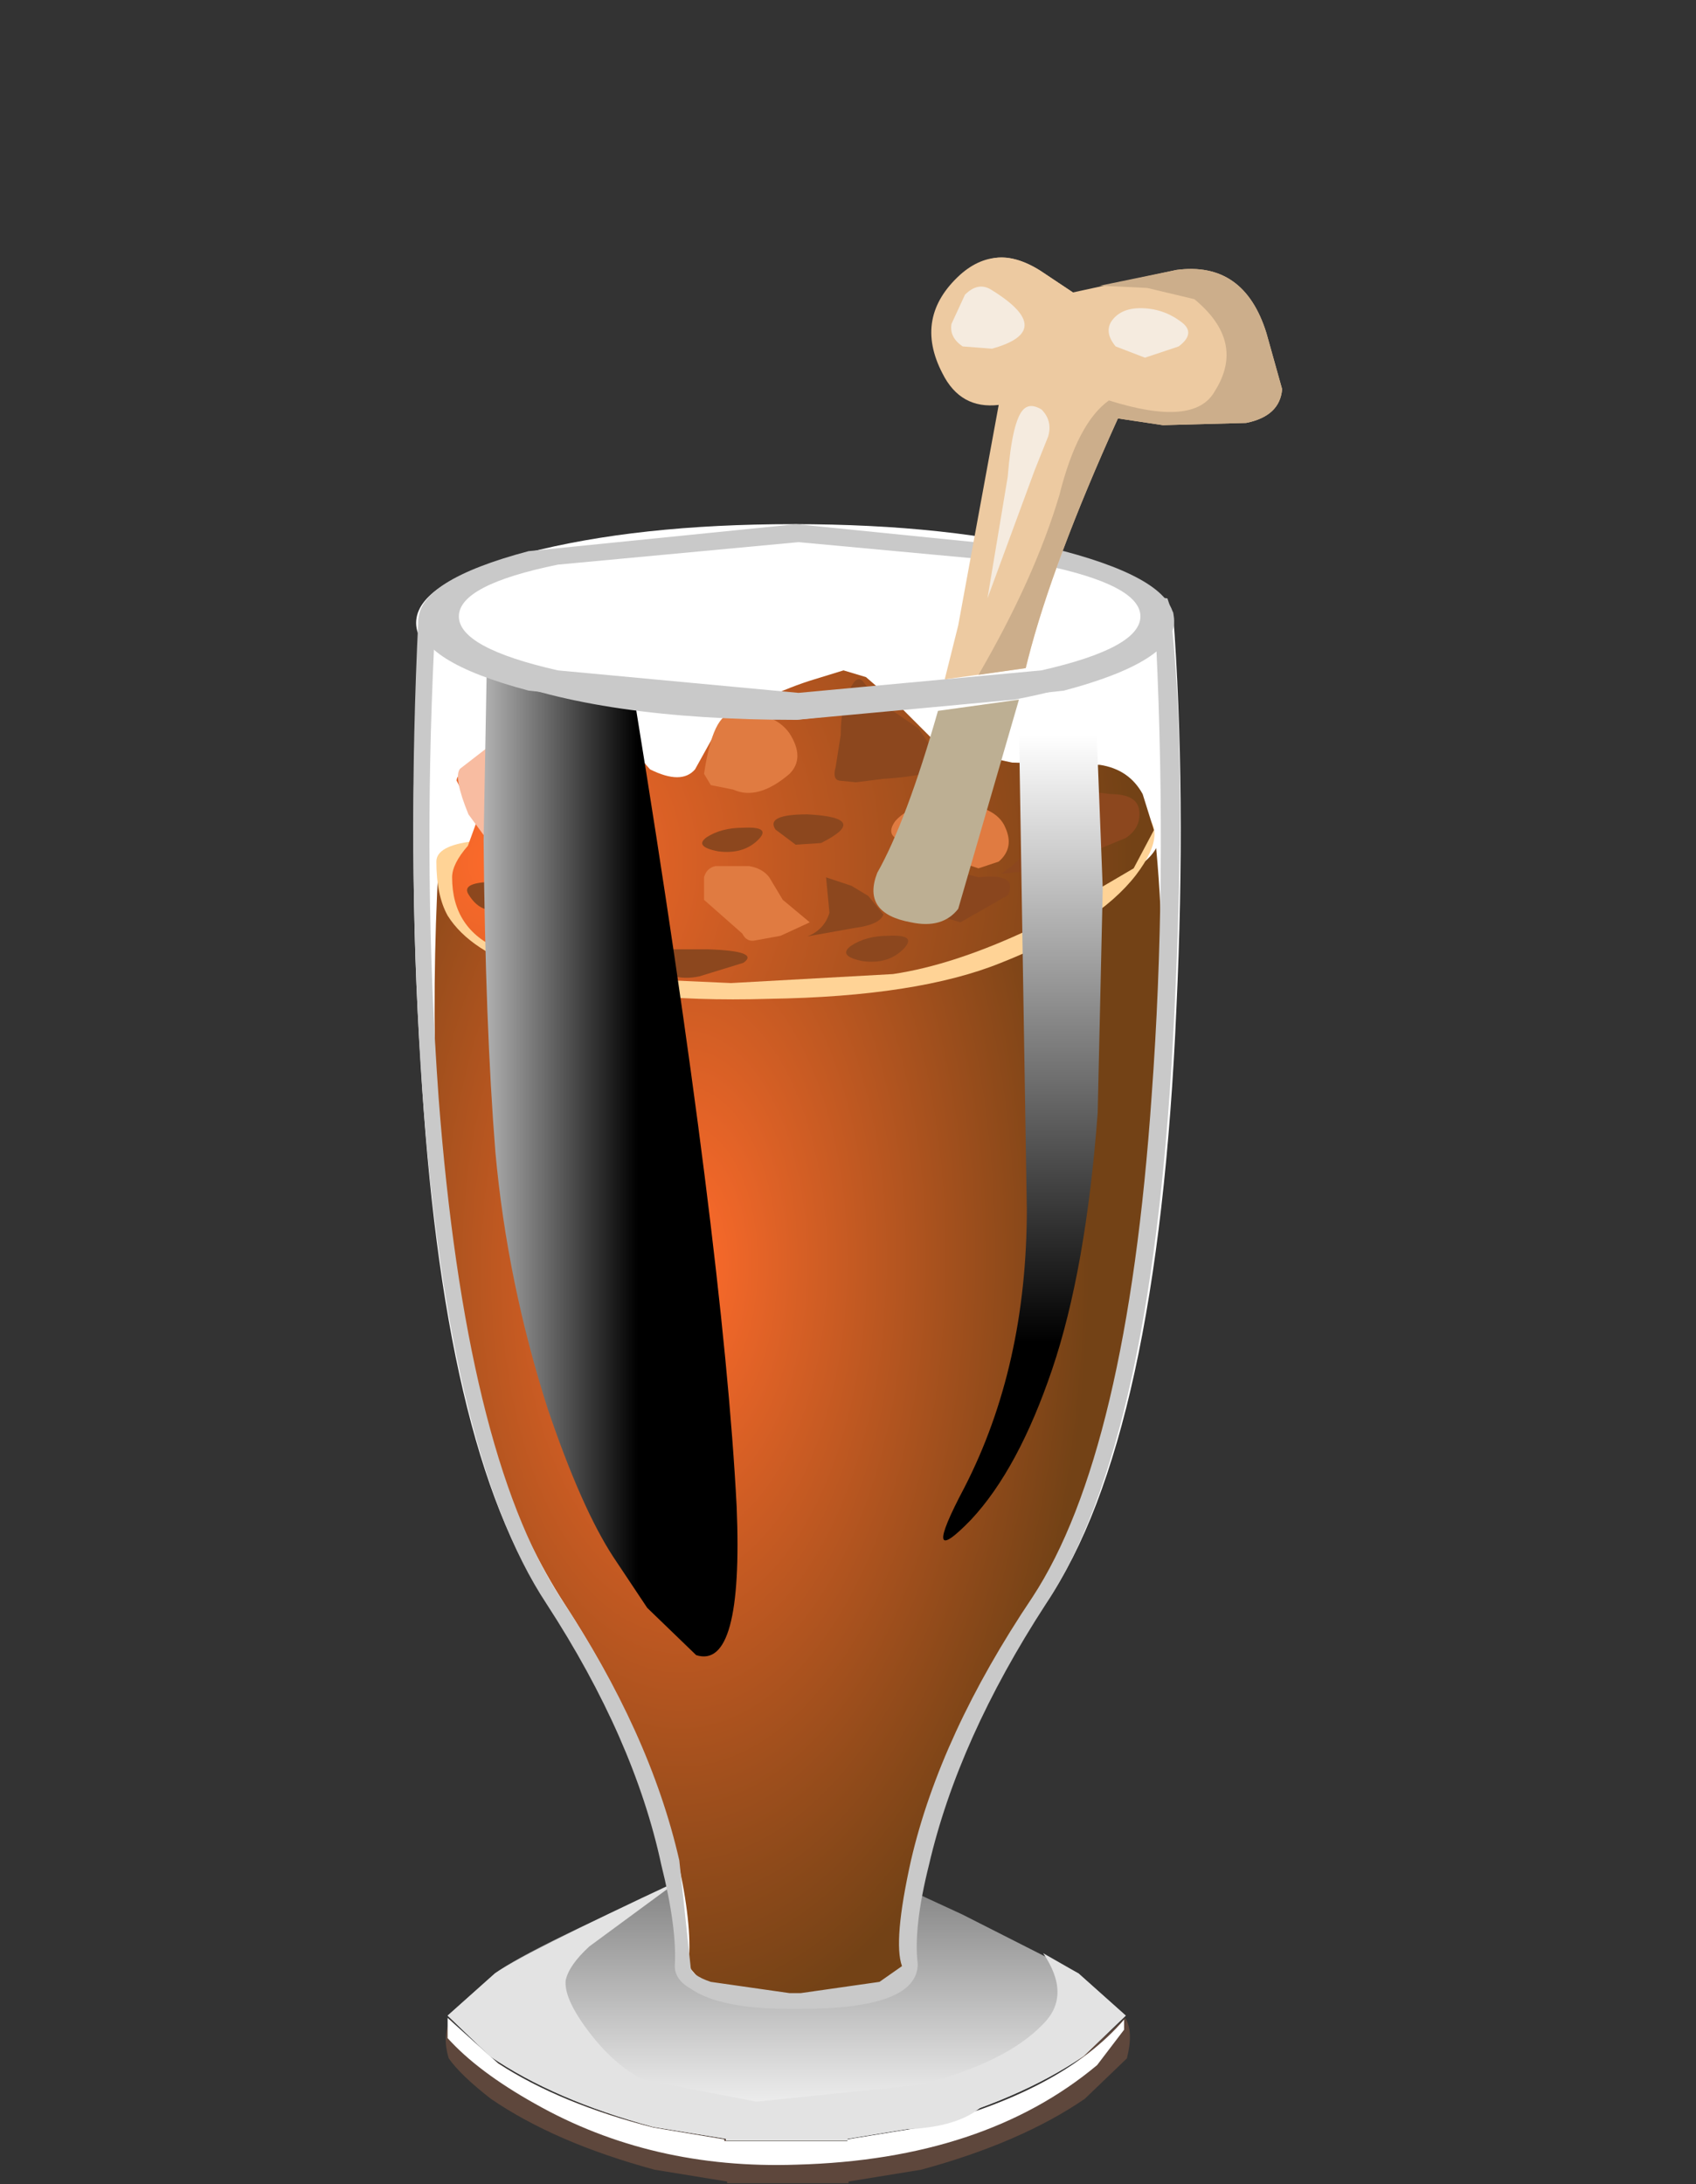 <?xml version="1.0" encoding="UTF-8" standalone="no"?>
<svg xmlns:xlink="http://www.w3.org/1999/xlink" height="48.55px" width="37.7px" xmlns="http://www.w3.org/2000/svg">
  <rect width="100%" height="100%" fill="#333333" stroke="none"/>
  <g transform="matrix(1.0, 0.0, 0.0, 1.0, 0.0, 0.0)">
    <use height="4.9" transform="matrix(0.75, 0.0, 0.0, 0.75, 9.9, 44.85)" width="20.3" xlink:href="#sprite0"/>
    <use height="4.35" transform="matrix(0.75, 0.0, 0.0, 0.75, 9.95, 44.85)" width="20.05" xlink:href="#sprite1"/>
    <use height="8.5" transform="matrix(0.75, 0.0, 0.0, 0.75, 9.95, 41.2)" width="20.1" xlink:href="#sprite2"/>
    <use height="7.7" transform="matrix(0.75, 0.0, 0.0, 0.75, 9.95, 41.8)" width="20.1" xlink:href="#sprite3"/>
    <use height="41.15" transform="matrix(0.75, 0.0, 0.0, 0.75, 9.2, 13.6)" width="22.75" xlink:href="#sprite4"/>
    <use height="25.65" transform="matrix(1.0, 0.0, 0.0, 1.0, 9.65, 18.85)" width="16.2" xlink:href="#shape5"/>
    <use height="5.8" transform="matrix(0.75, 0.0, 0.0, 0.75, 9.25, 11.65)" width="22.4" xlink:href="#sprite5"/>
    <use height="32.4" transform="matrix(1.0, 0.0, 0.0, 1.0, 9.7, 14.9)" width="15.95" xlink:href="#shape7"/>
    <use height="3.4" transform="matrix(0.75, 0.0, 0.0, 0.75, 10.188, 16.15)" width="2.75" xlink:href="#sprite6"/>
    <use height="5.15" transform="matrix(1.0, 0.0, 0.0, 1.0, 12.65, 15.85)" width="9.75" xlink:href="#shape9"/>
    <use height="1.75" transform="matrix(0.75, 0.0, 0.0, 0.75, 17.95, 19.5)" width="2.25" xlink:href="#sprite7"/>
    <use height="1.55" transform="matrix(0.75, 0.0, 0.0, 0.75, 22.25, 18.3)" width="2.2" xlink:href="#sprite8"/>
    <use height="3.05" transform="matrix(0.75, 0.0, 0.0, 0.75, 18.538, 15.1)" width="3.25" xlink:href="#sprite9"/>
    <use height="0.95" transform="matrix(0.75, 0.0, 0.0, 0.75, 17.2, 18.1)" width="2.05" xlink:href="#sprite10"/>
    <use height="0.7" transform="matrix(0.75, 0.0, 0.0, 0.75, 15.6, 18.4)" width="1.8" xlink:href="#sprite11"/>
    <use height="0.85" transform="matrix(0.75, 0.0, 0.0, 0.75, 14.35, 21.1)" width="3.0" xlink:href="#sprite12"/>
    <use height="0.75" transform="matrix(0.75, 0.0, 0.0, 0.75, 18.8, 20.8)" width="1.85" xlink:href="#sprite13"/>
    <use height="1.2" transform="matrix(0.75, 0.0, 0.0, 0.75, 12.2, 18.95)" width="2.95" xlink:href="#sprite14"/>
    <use height="0.85" transform="matrix(0.75, 0.0, 0.0, 0.75, 10.387, 19.6)" width="1.7" xlink:href="#sprite15"/>
    <use height="1.85" transform="matrix(0.75, 0.0, 0.0, 0.75, 22.85, 17.5)" width="3.3" xlink:href="#sprite16"/>
    <use height="29.7" transform="matrix(0.75, 0.0, 0.0, 0.75, 10.75, 14.55)" width="7.5" xlink:href="#sprite17"/>
    <use height="25.7" transform="matrix(0.75, 0.0, 0.0, 0.75, 20.95, 14.95)" width="4.8" xlink:href="#sprite18"/>
    <use height="38.95" transform="matrix(1.0, 0.0, 0.0, 1.0, 9.2, 5.7)" width="19.3" xlink:href="#shape21"/>
  </g>
  <defs>
    <g id="sprite0" transform="matrix(1.0, 0.0, 0.0, 1.0, 0.0, 0.0)">
      <use height="4.9" transform="matrix(1.0, 0.0, 0.0, 1.0, 0.0, 0.0)" width="20.3" xlink:href="#shape0"/>
    </g>
    <g id="shape0" transform="matrix(1.0, 0.0, 0.0, 1.0, 0.0, 0.0)">
      <path d="M20.2 1.2 L18.95 2.4 Q17.05 3.7 14.1 4.5 L11.95 4.85 11.95 4.9 8.35 4.9 8.35 4.85 6.2 4.5 Q3.25 3.7 1.35 2.4 0.45 1.7 0.1 1.2 -0.1 0.55 0.15 0.05 1.75 2.1 6.2 3.25 L8.35 3.6 8.35 3.65 11.95 3.65 11.95 3.6 14.1 3.25 Q16.85 2.55 18.65 1.35 L20.15 0.0 Q20.4 0.4 20.2 1.2" fill="#5e473c" fill-rule="evenodd" stroke="none"/>
    </g>
    <g id="sprite1" transform="matrix(1.0, 0.0, 0.0, 1.0, 0.0, 0.0)">
      <use height="4.35" transform="matrix(1.0, 0.0, 0.0, 1.0, 0.0, 0.0)" width="20.05" xlink:href="#shape1"/>
    </g>
    <g id="shape1" transform="matrix(1.0, 0.0, 0.0, 1.0, 0.0, 0.0)">
      <path d="M14.0 3.25 Q18.2 2.2 20.05 0.05 L20.05 0.35 19.25 1.4 Q15.9 4.2 10.35 4.35 6.05 4.5 2.6 2.55 0.9 1.6 0.0 0.6 L0.0 0.0 1.5 1.35 Q3.35 2.55 6.1 3.25 L8.2 3.6 8.2 3.65 11.85 3.65 11.85 3.6 14.0 3.25" fill="#ffffff" fill-rule="evenodd" stroke="none"/>
    </g>
    <g id="sprite2" transform="matrix(1.0, 0.0, 0.0, 1.0, 0.0, 0.0)">
      <use height="8.5" transform="matrix(1.0, 0.0, 0.0, 1.0, 0.0, 0.0)" width="20.1" xlink:href="#shape2"/>
    </g>
    <g id="shape2" transform="matrix(1.0, 0.0, 0.0, 1.0, 0.0, 0.0)">
      <path d="M18.7 3.55 L20.1 4.8 18.85 6.0 Q16.95 7.3 14.0 8.1 L11.85 8.45 11.85 8.5 8.25 8.5 8.25 8.45 6.1 8.1 Q3.15 7.3 1.25 6.0 L0.0 4.8 1.4 3.55 Q2.5 2.75 7.45 0.6 L10.1 0.0 12.65 0.6 15.25 1.8 18.7 3.55" fill="url(#gradient0)" fill-rule="evenodd" stroke="none"/>
    </g>
    <linearGradient gradientTransform="matrix(0.0, 0.005, 0.005, 0.0, 10.05, 4.4)" gradientUnits="userSpaceOnUse" id="gradient0" spreadMethod="pad" x1="-819.2" x2="819.2">
      <stop offset="0.0" stop-color="#7a7a7a"/>
      <stop offset="1.0" stop-color="#ffffff"/>
    </linearGradient>
    <g id="sprite3" transform="matrix(1.0, 0.0, 0.0, 1.0, 0.0, 0.0)">
      <use height="7.7" transform="matrix(1.0, 0.0, 0.0, 1.0, 0.0, 0.0)" width="20.1" xlink:href="#shape3"/>
    </g>
    <g id="shape3" transform="matrix(1.0, 0.0, 0.0, 1.0, 0.0, 0.0)">
      <path d="M18.7 2.75 L20.1 4.0 18.85 5.2 Q16.95 6.5 14.0 7.3 L11.85 7.65 11.85 7.7 8.25 7.7 8.25 7.65 6.1 7.3 Q3.15 6.5 1.25 5.2 L0.0 4.0 1.4 2.75 Q2.25 2.15 6.85 0.0 L4.2 1.95 Q3.6 2.5 3.5 2.95 3.45 3.4 3.95 4.15 4.8 5.4 5.8 5.9 L9.15 6.55 14.0 6.05 Q16.55 5.4 17.65 4.25 18.5 3.4 17.65 2.15 L18.7 2.75" fill="#e3e3e3" fill-rule="evenodd" stroke="none"/>
    </g>
    <g id="sprite4" transform="matrix(1.0, 0.0, 0.0, 1.0, 0.0, 0.0)">
      <use height="41.15" transform="matrix(1.0, 0.0, 0.0, 1.0, 0.0, 0.0)" width="22.75" xlink:href="#shape4"/>
    </g>
    <g id="shape4" transform="matrix(1.0, 0.0, 0.0, 1.0, 0.0, 0.0)">
      <path d="M22.5 0.0 Q22.9 5.4 22.6 11.75 22.05 24.5 18.75 29.35 16.0 33.4 15.15 37.15 14.7 39.05 14.8 40.1 L14.4 40.6 Q13.55 41.15 11.4 41.1 L11.4 41.15 11.3 41.15 11.3 41.1 Q9.2 41.15 8.35 40.6 L7.9 40.1 Q8.0 39.05 7.6 37.15 6.7 33.4 3.95 29.35 0.85 24.85 0.2 13.35 -0.2 7.3 0.15 0.45 0.45 1.6 3.65 2.35 L11.3 3.15 19.25 2.3 Q22.5 1.45 22.5 0.25 L22.45 0.0 22.5 0.0" fill="#ffffff" fill-rule="evenodd" stroke="none"/>
    </g>
    <g id="shape5" transform="matrix(1.0, 0.0, 0.0, 1.0, -9.65, -18.85)">
      <path d="M17.75 20.65 L23.4 20.05 Q25.35 19.5 25.7 18.85 25.95 21.5 25.75 24.8 25.35 32.0 23.0 35.65 21.05 38.65 20.4 41.5 20.1 42.9 20.2 43.7 L19.9 44.05 Q19.3 44.5 17.8 44.45 L17.8 44.5 17.7 44.5 17.7 44.45 15.6 44.05 15.3 43.7 Q15.4 42.9 15.1 41.5 14.5 38.65 12.55 35.65 9.15 30.4 9.75 19.15 10.05 20.65 17.75 20.65" fill="url(#gradient1)" fill-rule="evenodd" stroke="none"/>
    </g>
    <radialGradient cx="0" cy="0" gradientTransform="matrix(-3.0E-4, 0.021, 0.011, 2.0E-4, 15.2, 28.15)" gradientUnits="userSpaceOnUse" id="gradient1" r="819.2" spreadMethod="pad">
      <stop offset="0.0" stop-color="#ff6b2b"/>
      <stop offset="1.0" stop-color="#734216"/>
    </radialGradient>
    <g id="sprite5" transform="matrix(1.0, 0.0, 0.0, 1.0, 0.0, 0.0)">
      <use height="5.75" transform="matrix(1.002, 0.0, 0.0, 1.009, 0.0, 0.0)" width="22.35" xlink:href="#shape6"/>
    </g>
    <g id="shape6" transform="matrix(1.0, 0.0, 0.0, 1.0, 0.0, 0.0)">
      <path d="M22.35 2.9 Q22.35 4.1 19.1 4.95 L11.15 5.75 Q6.5 5.75 3.25 4.95 0.0 4.1 0.0 2.9 0.0 1.7 3.25 0.85 6.55 0.0 11.15 0.0 15.8 0.0 19.1 0.85 22.35 1.7 22.35 2.9" fill="#ffffff" fill-rule="evenodd" stroke="none"/>
    </g>
    <g id="shape7" transform="matrix(1.0, 0.0, 0.0, 1.0, -9.7, -14.9)">
      <path d="M25.3 18.0 Q26.05 18.4 25.25 19.45 24.4 20.55 22.25 21.4 20.4 22.15 17.1 22.2 13.8 22.3 11.85 21.6 10.45 21.15 9.95 20.35 9.7 19.9 9.7 19.15 9.7 18.8 10.5 18.7 L11.85 18.4 18.15 17.95 Q24.5 17.55 25.3 18.0" fill="#ffd396" fill-rule="evenodd" stroke="none"/>
      <path d="M12.3 43.85 L12.5 44.8 13.25 45.75 14.05 46.6 Q14.1 46.9 13.05 46.6 12.0 46.3 11.25 45.8 10.55 45.4 10.4 45.0 10.25 44.7 11.3 44.05 12.3 43.45 12.3 43.85" fill="#e3e3e3" fill-rule="evenodd" stroke="none"/>
      <path d="M20.85 46.5 Q22.4 46.35 21.9 46.75 21.45 47.2 20.5 47.3 19.7 47.4 20.1 47.0 20.4 46.55 20.85 46.5" fill="#e3e3e3" fill-rule="evenodd" stroke="none"/>
      <path d="M24.45 17.0 Q25.1 17.1 25.4 17.65 L25.65 18.45 25.2 19.3 22.9 20.65 Q21.2 21.45 19.85 21.65 L16.25 21.85 12.9 21.7 11.1 21.1 Q10.05 20.65 10.05 19.5 10.05 19.2 10.4 18.8 L10.6 18.25 10.15 17.35 Q10.15 17.2 10.5 17.0 L11.1 16.55 11.2 16.3 11.4 16.15 13.45 16.3 14.1 16.7 14.45 17.1 Q15.15 17.45 15.45 17.1 L15.95 16.2 16.95 15.55 Q17.6 15.25 18.1 15.1 L18.75 14.9 19.25 15.05 20.0 15.7 20.9 16.6 22.5 16.95 24.45 17.0" fill="url(#gradient2)" fill-rule="evenodd" stroke="none"/>
    </g>
    <radialGradient cx="0" cy="0" gradientTransform="matrix(0.017, -7.0E-4, -7.0E-4, -0.017, 11.25, 19.15)" gradientUnits="userSpaceOnUse" id="gradient2" r="819.2" spreadMethod="pad">
      <stop offset="0.0" stop-color="#ff6b2b"/>
      <stop offset="1.0" stop-color="#734216"/>
    </radialGradient>
    <g id="sprite6" transform="matrix(1.0, 0.0, 0.0, 1.0, -0.05, 0.0)">
      <use height="3.4" transform="matrix(1.0, 0.0, 0.0, 1.0, 0.05, 0.0)" width="2.75" xlink:href="#shape8"/>
    </g>
    <g id="shape8" transform="matrix(1.0, 0.0, 0.0, 1.0, 0.0, -0.05)">
      <path d="M0.85 3.4 L0.3 2.65 Q-0.15 1.55 0.05 1.3 L1.6 0.1 Q1.9 -0.15 2.1 0.45 L2.35 1.55 2.7 2.45 Q2.85 2.95 2.65 3.05 1.45 3.65 0.85 3.4" fill="#f8bca1" fill-rule="evenodd" stroke="none"/>
    </g>
    <g id="shape9" transform="matrix(1.0, 0.0, 0.0, 1.0, -13.2, -15.85)">
      <path d="M16.85 15.85 Q17.75 15.8 18.1 16.3 18.45 16.85 18.1 17.2 17.4 17.8 16.85 17.55 L16.35 17.45 16.2 17.2 Q16.4 15.85 16.85 15.85" fill="#e07b41" fill-rule="evenodd" stroke="none"/>
      <path d="M21.75 17.85 Q22.7 17.9 22.9 18.4 23.1 18.85 22.75 19.15 L22.3 19.3 21.85 19.15 20.65 18.7 Q20.2 18.6 20.45 18.25 20.85 17.8 21.75 17.85" fill="#e07b41" fill-rule="evenodd" stroke="none"/>
      <path d="M17.2 19.25 Q17.5 19.3 17.65 19.5 L17.95 20.0 18.55 20.5 17.9 20.8 17.35 20.9 Q17.15 20.95 17.05 20.75 L16.2 20.0 16.2 19.5 Q16.25 19.3 16.45 19.25 L17.2 19.25" fill="#e07b41" fill-rule="evenodd" stroke="none"/>
      <path d="M14.05 19.9 Q14.55 20.15 14.5 20.45 L14.2 20.9 13.5 20.95 Q13.1 20.65 13.2 20.45 L13.5 20.0 14.05 19.9" fill="#e07b41" fill-rule="evenodd" stroke="none"/>
    </g>
    <g id="sprite7" transform="matrix(1.0, 0.0, 0.0, 1.0, 0.0, 0.0)">
      <use height="1.75" transform="matrix(1.0, 0.0, 0.0, 1.0, 0.0, 0.0)" width="2.25" xlink:href="#shape10"/>
    </g>
    <g id="shape10" transform="matrix(1.0, 0.0, 0.0, 1.0, 0.0, 0.0)">
      <path d="M0.55 0.0 L1.3 0.25 1.8 0.55 2.25 1.1 Q2.15 1.4 1.4 1.5 L0.0 1.75 Q0.5 1.55 0.65 1.05 L0.55 0.0" fill="#8c471e" fill-rule="evenodd" stroke="none"/>
    </g>
    <g id="sprite8" transform="matrix(1.0, 0.0, 0.0, 1.0, 0.0, 0.0)">
      <use height="1.55" transform="matrix(1.0, 0.0, 0.0, 1.0, 0.0, 0.0)" width="2.2" xlink:href="#shape11"/>
    </g>
    <g id="shape11" transform="matrix(1.0, 0.0, 0.0, 1.0, 0.0, 0.0)">
      <path d="M0.0 1.5 Q0.75 1.0 0.85 0.5 L1.0 0.0 1.8 0.1 2.2 0.25 1.7 0.7 0.9 1.4 0.0 1.5" fill="#8c471e" fill-rule="evenodd" stroke="none"/>
    </g>
    <g id="sprite9" transform="matrix(1.0, 0.0, 0.0, 1.0, -0.05, 0.0)">
      <use height="3.05" transform="matrix(1.0, 0.0, 0.0, 1.0, 0.05, 0.0)" width="3.25" xlink:href="#shape12"/>
    </g>
    <g id="shape12" transform="matrix(1.0, 0.0, 0.0, 1.0, 0.0, -0.05)">
      <path d="M1.4 0.75 L2.5 1.5 3.25 2.6 Q2.95 2.9 1.45 3.0 L0.65 3.1 0.15 3.05 Q-0.05 3.0 0.05 2.65 L0.2 1.7 Q0.2 0.75 0.55 0.2 0.7 -0.05 0.85 0.1 L1.2 0.55 1.4 0.75" fill="#8c471e" fill-rule="evenodd" stroke="none"/>
    </g>
    <g id="sprite10" transform="matrix(1.0, 0.0, 0.0, 1.0, 0.0, 0.0)">
      <use height="0.95" transform="matrix(1.0, 0.0, 0.0, 1.0, 0.0, 0.0)" width="2.05" xlink:href="#shape13"/>
    </g>
    <g id="shape13" transform="matrix(1.0, 0.0, 0.0, 1.0, 0.0, 0.0)">
      <path d="M1.0 0.0 Q2.9 0.1 1.4 0.85 L0.65 0.9 0.05 0.45 Q-0.25 0.0 1.0 0.0" fill="#8c471e" fill-rule="evenodd" stroke="none"/>
    </g>
    <g id="sprite11" transform="matrix(1.0, 0.0, 0.0, 1.0, 0.0, 0.0)">
      <use height="0.75" transform="matrix(0.973, 0.0, 0.0, 0.933, 0.001, -0.003)" width="1.85" xlink:href="#shape14"/>
    </g>
    <g id="shape14" transform="matrix(1.0, 0.0, 0.0, 1.0, 0.05, -0.05)">
      <path d="M1.2 0.05 Q2.1 0.0 1.65 0.45 1.2 0.9 0.45 0.8 -0.3 0.65 0.1 0.35 0.55 0.05 1.2 0.05" fill="#8c471e" fill-rule="evenodd" stroke="none"/>
    </g>
    <g id="sprite12" transform="matrix(1.0, 0.0, 0.0, 1.0, 0.0, 0.0)">
      <use height="0.85" transform="matrix(1.0, 0.0, 0.0, 1.0, 0.0, 0.0)" width="3.0" xlink:href="#shape15"/>
    </g>
    <g id="shape15" transform="matrix(1.0, 0.0, 0.0, 1.0, 0.0, -0.05)">
      <path d="M1.85 0.05 Q3.4 0.1 2.9 0.45 L1.6 0.85 Q0.7 1.05 0.05 0.35 -0.15 0.1 0.45 0.05 L1.85 0.05" fill="#8c471e" fill-rule="evenodd" stroke="none"/>
    </g>
    <g id="sprite13" transform="matrix(1.0, 0.0, 0.0, 1.0, 0.0, 0.0)">
      <use height="0.75" transform="matrix(1.0, 0.0, 0.0, 1.0, 0.0, 0.0)" width="1.85" xlink:href="#shape14"/>
    </g>
    <g id="sprite14" transform="matrix(1.0, 0.0, 0.0, 1.0, 0.0, 0.0)">
      <use height="1.2" transform="matrix(1.0, 0.0, 0.0, 1.0, 0.0, 0.0)" width="2.95" xlink:href="#shape16"/>
    </g>
    <g id="shape16" transform="matrix(1.0, 0.0, 0.0, 1.0, 0.0, -0.05)">
      <path d="M1.8 0.05 Q2.65 0.0 2.9 0.45 3.15 0.95 2.55 1.15 L1.75 1.2 0.55 0.65 Q-0.35 0.3 0.25 0.2 L1.8 0.05" fill="#8c471e" fill-rule="evenodd" stroke="none"/>
    </g>
    <g id="sprite15" transform="matrix(1.0, 0.0, 0.0, 1.0, -0.05, 0.0)">
      <use height="1.0" transform="matrix(0.85, 0.0, 0.0, 0.85, 0.05, 0.0)" width="2.0" xlink:href="#shape17"/>
    </g>
    <g id="shape17" transform="matrix(1.0, 0.0, 0.0, 1.0, 0.0, 0.0)">
      <path d="M1.0 0.0 Q2.85 0.1 1.35 0.85 0.55 1.25 0.05 0.45 -0.25 0.0 1.0 0.0" fill="#8c471e" fill-rule="evenodd" stroke="none"/>
    </g>
    <g id="sprite16" transform="matrix(1.0, 0.0, 0.0, 1.0, 0.0, 0.0)">
      <use height="1.85" transform="matrix(1.0, 0.0, 0.0, 1.0, 0.0, 0.0)" width="3.3" xlink:href="#shape18"/>
    </g>
    <g id="shape18" transform="matrix(1.0, 0.0, 0.0, 1.0, 0.0, -0.05)">
      <path d="M2.45 0.25 Q3.25 0.25 3.3 0.75 3.35 1.25 2.9 1.55 L2.05 1.9 0.5 1.7 Q-0.3 1.5 0.15 0.95 L0.7 0.2 Q0.6 -0.05 1.2 0.1 L2.45 0.25" fill="#8c471e" fill-rule="evenodd" stroke="none"/>
    </g>
    <g id="sprite17" transform="matrix(1.0, 0.0, 0.0, 1.0, 0.0, 0.0)">
      <use height="29.7" transform="matrix(1.0, 0.0, 0.0, 1.0, 0.0, 0.0)" width="7.5" xlink:href="#shape19"/>
    </g>
    <g id="shape19" transform="matrix(1.0, 0.0, 0.0, 1.0, 0.0, 0.0)">
      <path d="M0.1 0.0 L4.5 1.5 Q7.1 17.5 7.5 25.25 7.7 30.1 6.3 29.65 L4.85 28.25 3.85 26.75 Q2.9 25.3 1.9 22.35 0.7 18.6 0.35 14.75 0.05 11.0 0.0 5.5 L0.1 0.0" fill="url(#gradient3)" fill-rule="evenodd" stroke="none"/>
    </g>
    <linearGradient gradientTransform="matrix(0.004, 0.0, 0.0, -0.004, 1.3, 14.85)" gradientUnits="userSpaceOnUse" id="gradient3" spreadMethod="pad" x1="-819.2" x2="819.2">
      <stop offset="0.0" stop-color="#ffffff"/>
      <stop offset="1.0" stop-color="#000000"/>
    </linearGradient>
    <g id="sprite18" transform="matrix(1.0, 0.0, 0.0, 1.0, 0.2, 0.0)">
      <use height="25.7" transform="matrix(1.0, 0.0, 0.0, 1.0, -0.2, 0.0)" width="4.8" xlink:href="#shape20"/>
    </g>
    <g id="shape20" transform="matrix(1.0, 0.0, 0.0, 1.0, 0.2, 0.0)">
      <path d="M2.05 0.5 L4.3 0.0 4.55 6.4 4.4 13.05 Q4.05 17.7 3.05 20.65 2.05 23.6 0.65 25.1 -0.9 26.7 0.45 24.15 2.3 20.55 2.3 15.9 L2.05 0.5" fill="url(#gradient4)" fill-rule="evenodd" stroke="none"/>
    </g>
    <linearGradient gradientTransform="matrix(0.0, 0.011, 0.011, 0.0, 2.3, 10.85)" gradientUnits="userSpaceOnUse" id="gradient4" spreadMethod="pad" x1="-819.2" x2="819.2">
      <stop offset="0.0" stop-color="#ffffff"/>
      <stop offset="1.0" stop-color="#000000"/>
    </linearGradient>
    <g id="shape21" transform="matrix(1.0, 0.0, 0.0, 1.0, -9.2, -5.7)">
      <path d="M17.7 11.65 L23.65 12.25 Q26.1 12.9 26.1 13.8 26.1 14.7 23.65 15.35 L17.7 16.0 11.75 15.35 Q9.3 14.7 9.3 13.8 9.3 12.9 11.75 12.25 L17.7 11.65 M23.15 12.55 L17.75 12.05 12.4 12.55 Q10.2 13.0 10.2 13.7 10.2 14.4 12.4 14.9 L17.75 15.4 23.15 14.9 Q25.35 14.4 25.35 13.7 25.35 13.0 23.15 12.55" fill="#c9c9c9" fill-rule="evenodd" stroke="none"/>
      <path d="M25.55 13.25 L25.95 13.3 26.0 13.45 Q26.4 16.7 26.1 22.6 25.65 32.05 23.25 35.65 21.3 38.65 20.65 41.45 20.3 42.85 20.4 43.65 20.4 44.65 17.8 44.65 L17.7 44.65 17.55 44.65 Q16.0 44.65 15.35 44.2 15.0 44.0 15.0 43.7 15.05 42.85 14.7 41.45 14.1 38.65 12.15 35.65 9.9 32.25 9.35 23.7 9.05 18.85 9.3 13.75 L9.7 13.75 Q9.9 14.45 12.0 15.0 L17.7 15.6 23.4 14.95 Q25.65 14.35 25.65 13.6 L25.55 13.25 M17.7 16.0 Q13.35 16.0 10.85 15.0 10.05 14.7 9.65 14.35 9.4 19.55 9.75 24.4 10.35 32.25 12.45 35.5 14.45 38.5 15.1 41.35 L15.35 43.7 Q15.35 43.9 15.8 44.05 L17.55 44.3 17.8 44.3 19.55 44.05 20.05 43.7 Q19.85 43.15 20.25 41.35 20.9 38.55 22.95 35.5 25.05 32.3 25.6 24.35 25.95 19.6 25.7 14.3 24.9 15.1 22.55 15.55 L17.7 16.0" fill="#c9c9c9" fill-rule="evenodd" stroke="none"/>
      <path d="M21.75 19.5 Q22.65 19.4 22.4 19.9 L21.35 20.5 20.85 20.35 21.0 19.7 Q20.9 19.3 21.2 19.35 L21.75 19.5" fill="#8a461e" fill-rule="evenodd" stroke="none"/>
      <path d="M20.85 15.8 L22.65 15.55 21.3 20.2 Q20.95 20.65 20.25 20.5 19.15 20.3 19.5 19.4 20.15 18.25 20.85 15.8" fill="#bdaf93" fill-rule="evenodd" stroke="none"/>
      <path d="M28.15 7.4 L28.5 8.65 Q28.45 9.25 27.7 9.4 L25.85 9.45 24.85 9.3 Q23.4 12.5 22.85 14.65 L22.8 14.85 21.0 15.1 21.3 13.9 22.2 9.0 Q21.35 9.1 20.95 8.3 20.3 7.05 21.35 6.1 22.2 5.35 23.25 6.1 L23.85 6.5 26.15 6.0 Q27.65 5.8 28.15 7.4" fill="#edcaa1" fill-rule="evenodd" stroke="none"/>
      <path d="M27.7 9.4 L25.85 9.45 24.85 9.3 Q23.4 12.5 22.85 14.65 L22.8 14.85 21.75 15.0 Q23.0 12.85 23.55 11.0 23.95 9.4 24.65 8.9 26.55 9.5 27.0 8.7 27.7 7.6 26.55 6.65 L25.5 6.4 24.45 6.35 26.15 6.0 Q27.65 5.8 28.15 7.4 L28.5 8.65 Q28.45 9.25 27.7 9.4" fill="#ccae8b" fill-rule="evenodd" stroke="none"/>
      <path d="M23.1 7.15 Q22.95 6.5 22.4 6.2 L21.85 5.9 21.9 5.8 Q22.45 5.55 23.25 6.1 L23.85 6.5 23.35 6.85 23.1 7.15" fill="#edcaa1" fill-rule="evenodd" stroke="none"/>
      <path d="M22.05 6.45 Q23.5 7.35 22.05 7.75 L21.4 7.7 Q21.1 7.5 21.15 7.2 L21.45 6.55 Q21.75 6.25 22.05 6.45" fill="#f5ebdf" fill-rule="evenodd" stroke="none"/>
      <path d="M26.25 7.15 Q26.6 7.4 26.2 7.7 L25.45 7.95 24.8 7.7 Q24.55 7.4 24.7 7.15 24.9 6.85 25.35 6.85 25.85 6.85 26.25 7.15" fill="#f5ebdf" fill-rule="evenodd" stroke="none"/>
      <path d="M23.15 9.1 Q23.4 9.35 23.3 9.7 L23.0 10.45 21.95 13.3 22.4 10.6 Q22.5 9.35 22.75 9.1 22.9 8.95 23.15 9.1" fill="#f5ebdf" fill-rule="evenodd" stroke="none"/>
    </g>
  </defs>
</svg>
